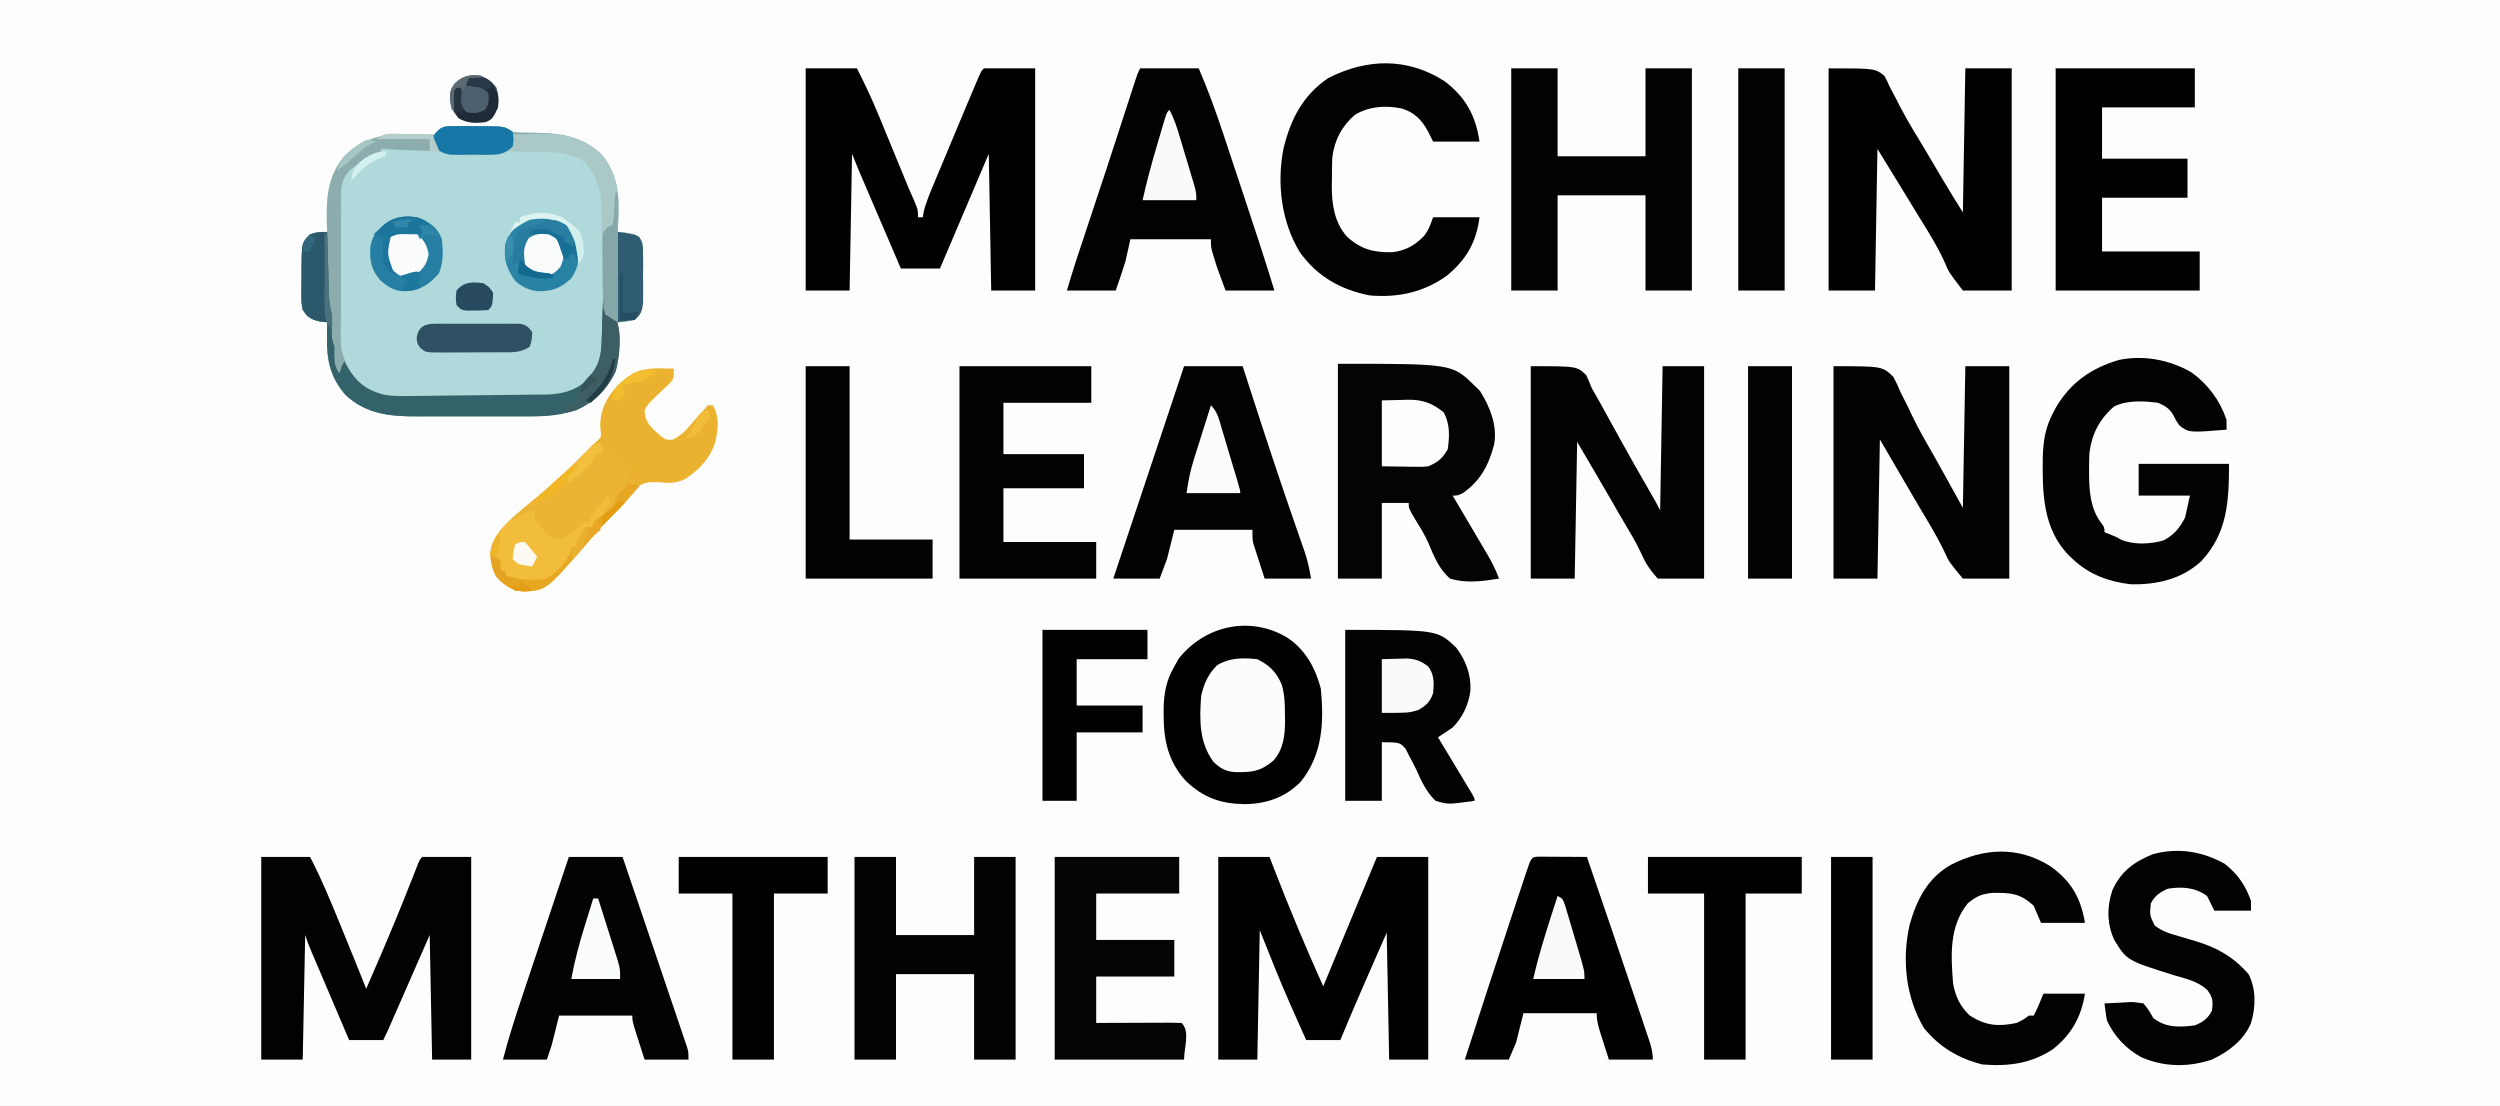 <?xml version="1.0" encoding="UTF-8"?>
<svg version="1.1" xmlns="http://www.w3.org/2000/svg" width="1024" height="453">
<rect width="100%" height="100%" fill="#808080" stroke="none"/>
<path d="M0 0 C337.92 0 675.84 0 1024 0 C1024 149.49 1024 298.98 1024 453 C686.08 453 348.16 453 0 453 C0 303.51 0 154.02 0 0 Z " fill="#FDFDFD" transform="translate(0,0)"/>
<path d="M0 0 C1.15 0.001 2.3 0.001 3.484 0.002 C4.686 0.018 5.887 0.034 7.125 0.051 C8.326 0.048 9.528 0.044 10.766 0.041 C19.724 0.096 19.724 0.096 23.125 2.363 C25.2 2.68 25.2 2.68 27.477 2.672 C28.329 2.697 29.181 2.722 30.059 2.748 C31.829 2.783 33.6 2.814 35.371 2.842 C44.806 3.132 53.441 5.357 60.125 12.363 C67.436 21.903 66.769 31.966 66.125 43.363 C67.765 43.518 67.765 43.518 69.438 43.676 C74.16 44.556 74.16 44.556 76.125 47.363 C76.513 50.211 76.513 50.211 76.523 53.641 C76.527 54.876 76.531 56.112 76.535 57.385 C76.518 59.323 76.518 59.323 76.5 61.301 C76.512 62.589 76.523 63.878 76.535 65.205 C76.531 66.442 76.527 67.679 76.523 68.953 C76.52 70.086 76.517 71.219 76.513 72.386 C76.084 75.68 75.502 77.069 73.125 79.363 C69.438 80.113 69.438 80.113 66.125 80.363 C66.212 82.03 66.212 82.03 66.301 83.73 C66.676 93.893 66.283 101.342 59.398 109.379 C49.934 118.648 38.117 118.971 25.652 118.895 C24.078 118.897 22.503 118.901 20.929 118.906 C17.646 118.912 14.365 118.904 11.083 118.885 C6.901 118.862 2.721 118.875 -1.461 118.899 C-4.706 118.914 -7.952 118.909 -11.197 118.899 C-12.738 118.896 -14.279 118.899 -15.82 118.908 C-26.993 118.962 -36.831 118.063 -45.34 110.137 C-51.457 103.07 -53.023 96.217 -52.938 87.051 C-52.928 85.797 -52.919 84.542 -52.91 83.25 C-52.899 82.297 -52.887 81.345 -52.875 80.363 C-53.782 80.281 -54.69 80.198 -55.625 80.113 C-59.421 79.237 -60.501 78.4 -62.875 75.363 C-63.377 72.494 -63.377 72.494 -63.371 69.207 C-63.372 68.02 -63.372 66.833 -63.373 65.609 C-63.353 64.373 -63.333 63.137 -63.312 61.863 C-63.32 60.627 -63.327 59.391 -63.334 58.117 C-63.27 49.076 -63.27 49.076 -61.578 46.025 C-59.002 43.511 -56.359 43.626 -52.875 43.363 C-52.927 41.787 -52.927 41.787 -52.98 40.18 C-53.226 29.67 -52.862 20.861 -45.875 12.363 C-37.609 4.853 -29.975 2.905 -19.062 3.363 C-17.202 3.44 -15.342 3.503 -13.48 3.551 C-12.667 3.586 -11.854 3.62 -11.016 3.656 C-8.784 3.577 -8.784 3.577 -7.454 1.874 C-5.1 -0.378 -3.201 -0.009 0 0 Z " fill="#AFD9DA" transform="translate(186.875,51.637)"/>
<path d="M0 0 C6.93 0 13.86 0 21 0 C24.308 6.478 27.349 12.969 30.102 19.699 C30.646 21.018 30.646 21.018 31.202 22.364 C32.346 25.137 33.486 27.912 34.625 30.688 C35.772 33.473 36.921 36.258 38.069 39.043 C38.779 40.766 39.488 42.489 40.196 44.212 C40.52 45 40.844 45.788 41.178 46.6 C41.484 47.347 41.791 48.094 42.106 48.863 C42.953 50.888 43.843 52.89 44.74 54.894 C46 58 46 58 46 61 C46.66 61 47.32 61 48 61 C48.091 60.36 48.181 59.72 48.275 59.06 C49.272 54.852 50.932 51.015 52.605 47.035 C52.967 46.165 53.329 45.296 53.701 44.4 C54.859 41.619 56.023 38.841 57.188 36.062 C57.952 34.229 58.715 32.395 59.479 30.561 C61.641 25.369 63.817 20.183 66 15 C66.315 14.252 66.63 13.503 66.954 12.732 C67.796 10.735 68.641 8.74 69.488 6.746 C69.954 5.648 70.42 4.551 70.9 3.42 C72 1 72 1 73 0 C79.93 0 86.86 0 94 0 C94 30.03 94 60.06 94 91 C88.06 91 82.12 91 76 91 C75.67 72.52 75.34 54.04 75 35 C68.4 50.51 61.8 66.02 55 82 C49.72 82 44.44 82 39 82 C36.472 76.11 33.946 70.221 31.419 64.33 C30.56 62.327 29.701 60.324 28.841 58.322 C27.605 55.44 26.369 52.558 25.133 49.676 C24.749 48.783 24.366 47.89 23.971 46.97 C23.611 46.13 23.251 45.289 22.879 44.423 C22.564 43.688 22.249 42.953 21.924 42.196 C20.92 39.809 19.962 37.404 19 35 C18.67 53.48 18.34 71.96 18 91 C12.06 91 6.12 91 0 91 C0 60.97 0 30.94 0 0 Z " fill="#010101" transform="translate(330,28)"/>
<path d="M0 0 C19 0 19 0 22.812 3.031 C23.972 5.132 23.972 5.132 25 7.5 C25.916 9.227 26.834 10.952 27.754 12.676 C28.248 13.659 28.742 14.642 29.25 15.655 C32.45 21.772 36.09 27.634 39.652 33.545 C42.074 37.582 44.458 41.641 46.843 45.7 C49.489 50.186 52.237 54.579 55 59 C55.33 39.53 55.66 20.06 56 0 C62.27 0 68.54 0 75 0 C75 30.03 75 60.06 75 91 C68.4 91 61.8 91 55 91 C49.246 83.513 49.246 83.513 47.621 79.594 C44.781 73.264 41.154 67.46 37.505 61.578 C35.702 58.662 33.927 55.728 32.148 52.797 C28.123 46.183 24.058 39.594 20 33 C19.67 52.14 19.34 71.28 19 91 C12.73 91 6.46 91 0 91 C0 60.97 0 30.94 0 0 Z " fill="#010101" transform="translate(749,28)"/>
<path d="M0 0 C6.6 0 13.2 0 20 0 C24.591 8.782 28.33 17.832 32.062 27 C32.68 28.508 33.298 30.016 33.916 31.523 C36.979 39.002 40.018 46.489 43 54 C44.797 49.857 46.589 45.711 48.375 41.562 C48.643 40.94 48.912 40.317 49.188 39.675 C53.62 29.369 57.866 19.003 61.964 8.559 C62.545 7.085 62.545 7.085 63.137 5.582 C63.474 4.718 63.811 3.854 64.159 2.964 C65 1 65 1 66 0 C72.6 0 79.2 0 86 0 C86 27.39 86 54.78 86 83 C80.72 83 75.44 83 70 83 C69.67 66.17 69.34 49.34 69 32 C63.121 45.403 63.121 45.403 57.242 58.806 C56.507 60.483 55.771 62.159 55.035 63.836 C54.652 64.711 54.268 65.586 53.873 66.488 C53.508 67.32 53.142 68.152 52.766 69.009 C52.448 69.733 52.131 70.457 51.804 71.203 C51.232 72.482 50.627 73.747 50 75 C45.38 75 40.76 75 36 75 C33.596 69.359 31.193 63.717 28.792 58.075 C27.974 56.155 27.157 54.236 26.339 52.316 C25.163 49.559 23.99 46.801 22.816 44.043 C22.45 43.184 22.083 42.324 21.705 41.439 C21.365 40.638 21.025 39.837 20.674 39.012 C20.374 38.309 20.075 37.605 19.766 36.879 C19.113 35.277 18.547 33.641 18 32 C17.67 48.83 17.34 65.66 17 83 C11.39 83 5.78 83 0 83 C0 55.61 0 28.22 0 0 Z " fill="#020202" transform="translate(107,351)"/>
<path d="M0 0 C6.93 0 13.86 0 21 0 C21.666 1.731 22.333 3.462 23.02 5.246 C29.265 21.362 35.888 37.242 43 53 C43.489 51.821 43.978 50.642 44.481 49.427 C46.317 44.998 48.153 40.57 49.989 36.142 C50.779 34.236 51.569 32.329 52.36 30.422 C56.565 20.278 60.772 10.135 65 0 C71.93 0 78.86 0 86 0 C86 27.39 86 54.78 86 83 C80.72 83 75.44 83 70 83 C69.67 65.84 69.34 48.68 69 31 C66.793 36.032 64.586 41.065 62.312 46.25 C61.627 47.811 60.942 49.373 60.236 50.981 C56.741 58.955 53.32 66.951 50 75 C45.38 75 40.76 75 36 75 C34.329 71.252 32.663 67.502 31 63.75 C30.542 62.725 30.085 61.7 29.613 60.645 C25.133 50.517 21.123 40.308 17 30 C16.67 47.49 16.34 64.98 16 83 C10.72 83 5.44 83 0 83 C0 55.61 0 28.22 0 0 Z " fill="#000000" transform="translate(499,351)"/>
<path d="M0 0 C46.884 0 46.884 0 56 9 C56.742 9.722 57.485 10.444 58.25 11.188 C62.262 17.635 65.399 25.333 64 33 C61.811 41.474 58.465 47.854 51.25 52.938 C49 54 49 54 47 54 C47.505 54.852 48.009 55.705 48.529 56.583 C50.407 59.758 52.281 62.936 54.153 66.115 C54.963 67.489 55.774 68.861 56.586 70.233 C57.756 72.209 58.921 74.188 60.086 76.168 C60.447 76.777 60.809 77.385 61.181 78.012 C63.086 81.26 64.71 84.461 66 88 C59.423 89.058 52.46 90.02 46 88 C41.408 84.27 39.254 78.552 36.991 73.228 C35.55 69.987 33.738 67.08 31.875 64.062 C29 59.247 29 59.247 29 57 C25.37 57 21.74 57 18 57 C18 67.23 18 77.46 18 88 C12.06 88 6.12 88 0 88 C0 58.96 0 29.92 0 0 Z " fill="#040404" transform="translate(548,149)"/>
<path d="M0 0 C20 0 20 0 24.523 4.371 C26.026 7.265 26.026 7.265 27.375 10.438 C28.475 12.636 29.575 14.834 30.676 17.031 C31.483 18.748 31.483 18.748 32.307 20.5 C35.113 26.302 38.362 31.846 41.562 37.438 C42.692 39.455 43.818 41.475 44.941 43.496 C45.413 44.344 45.884 45.191 46.369 46.064 C46.907 47.033 47.446 48.002 48 49 C49.65 51.97 51.3 54.94 53 58 C53.33 38.86 53.66 19.72 54 0 C59.94 0 65.88 0 72 0 C72 28.71 72 57.42 72 87 C65.73 87 59.46 87 53 87 C47.298 80.116 47.298 80.116 45.66 76.441 C42.657 70.113 39.036 64.169 35.45 58.162 C33.631 55.103 31.84 52.029 30.051 48.953 C29.439 47.903 28.827 46.853 28.197 45.771 C27.472 44.526 26.747 43.282 26 42 C22.535 36.06 22.535 36.06 19 30 C18.67 48.81 18.34 67.62 18 87 C12.06 87 6.12 87 0 87 C0 58.29 0 29.58 0 0 Z " fill="#020202" transform="translate(751,150)"/>
<path d="M0 0 C7.92 0 15.84 0 24 0 C27.732 8.679 30.947 17.423 33.906 26.391 C34.358 27.748 34.809 29.105 35.261 30.462 C36.202 33.288 37.14 36.115 38.075 38.943 C39.257 42.519 40.445 46.093 41.635 49.667 C46.208 63.408 50.756 77.153 55 91 C48.4 91 41.8 91 35 91 C31.561 81.829 31.561 81.829 30.312 77.688 C30.061 76.866 29.81 76.045 29.551 75.199 C29 73 29 73 29 70 C18.11 70 7.22 70 -4 70 C-4.66 72.97 -5.32 75.94 -6 79 C-7.234 83.04 -8.622 87.005 -10 91 C-16.6 91 -23.2 91 -30 91 C-27.677 83.036 -25.087 75.174 -22.444 67.312 C-16.667 50.125 -11.037 32.892 -5.458 15.641 C-5.167 14.745 -4.877 13.849 -4.578 12.926 C-4.031 11.239 -3.485 9.551 -2.941 7.863 C-1.113 2.225 -1.113 2.225 0 0 Z " fill="#020202" transform="translate(467,28)"/>
<path d="M0 0 C19 0 19 0 22.742 3.703 C23.542 5.448 24.291 7.216 25 9 C26.128 11.027 27.278 13.042 28.445 15.047 C29.675 17.279 30.902 19.514 32.125 21.75 C33.44 24.141 34.759 26.529 36.078 28.918 C36.57 29.81 36.57 29.81 37.073 30.721 C40.779 37.431 44.587 44.082 48.407 50.728 C48.868 51.53 49.329 52.333 49.805 53.16 C50.207 53.858 50.609 54.555 51.023 55.274 C51.716 56.497 52.371 57.742 53 59 C53.33 39.53 53.66 20.06 54 0 C59.61 0 65.22 0 71 0 C71 28.71 71 57.42 71 87 C64.73 87 58.46 87 52 87 C48.658 83.166 47.082 80.876 45.146 76.433 C42.673 71.181 39.563 66.251 36.625 61.25 C35.407 59.131 34.191 57.012 32.977 54.891 C28.365 46.9 23.678 38.952 19 31 C18.67 49.48 18.34 67.96 18 87 C12.06 87 6.12 87 0 87 C0 58.29 0 29.58 0 0 Z " fill="#020202" transform="translate(627,150)"/>
<path d="M0 0 C6.27 0 12.54 0 19 0 C19 11.88 19 23.76 19 36 C30.88 36 42.76 36 55 36 C55 24.12 55 12.24 55 0 C61.27 0 67.54 0 74 0 C74 30.03 74 60.06 74 91 C67.73 91 61.46 91 55 91 C55 78.13 55 65.26 55 52 C43.12 52 31.24 52 19 52 C19 64.87 19 77.74 19 91 C12.73 91 6.46 91 0 91 C0 60.97 0 30.94 0 0 Z " fill="#030303" transform="translate(619,28)"/>
<path d="M0 0 C7.545 4.877 11.734 12.425 14 21 C15.349 34.859 14.783 48.092 5.703 59.281 C-0.649 65.692 -8.328 68.282 -17.25 68.375 C-27.109 68.211 -34.065 65.722 -41.246 58.918 C-48.556 50.925 -50.396 42.204 -50.375 31.625 C-50.373 30.79 -50.372 29.955 -50.37 29.095 C-50.243 22.717 -49.253 17.571 -46 12 C-45.402 10.928 -44.804 9.855 -44.188 8.75 C-33.494 -4.694 -15.26 -8.922 0 0 Z " fill="#010101" transform="translate(527,261)"/>
<path d="M0 0 C7.92 0 15.84 0 24 0 C24.86 2.663 25.72 5.326 26.605 8.07 C27.798 11.756 28.992 15.44 30.188 19.125 C30.498 20.084 30.809 21.043 31.129 22.031 C36.246 37.794 41.531 53.494 46.999 69.139 C47.516 70.631 48.033 72.122 48.551 73.613 C48.786 74.277 49.02 74.941 49.262 75.625 C50.599 79.489 51.316 82.898 52 87 C45.73 87 39.46 87 33 87 C32.175 84.442 31.35 81.885 30.5 79.25 C30.239 78.451 29.978 77.652 29.709 76.829 C29.506 76.189 29.303 75.55 29.094 74.891 C28.884 74.241 28.675 73.592 28.459 72.923 C28 71 28 71 28 67 C17.44 67 6.88 67 -4 67 C-4.99 70.96 -5.98 74.92 -7 79 C-7.99 81.64 -8.98 84.28 -10 87 C-16.27 87 -22.54 87 -29 87 C-19.333 58 -9.667 29 0 0 Z " fill="#020202" transform="translate(485,150)"/>
<path d="M0 0 C6.828 4.926 11.683 11.507 14.391 19.492 C14.391 20.812 14.391 22.132 14.391 23.492 C-0.931 24.721 -0.931 24.721 -4.898 21.816 C-6.359 19.68 -6.359 19.68 -7.406 17.535 C-9.06 14.727 -10.652 13.834 -13.609 12.492 C-19.473 11.723 -26.242 11.295 -31.672 13.992 C-37.695 19.118 -41.034 25.629 -41.814 33.58 C-41.913 35.826 -41.938 38.057 -41.922 40.305 C-41.918 41.096 -41.915 41.887 -41.911 42.702 C-41.786 49.475 -41.192 56.061 -37.004 61.625 C-35.609 63.492 -35.609 63.492 -35.609 65.492 C-34.867 65.781 -34.124 66.07 -33.359 66.367 C-30.609 67.492 -30.609 67.492 -28.832 68.539 C-23.67 70.752 -16.663 70.419 -11.344 68.805 C-7.124 66.603 -4.735 63.665 -2.609 59.492 C-1.949 56.522 -1.289 53.552 -0.609 50.492 C-7.539 50.492 -14.469 50.492 -21.609 50.492 C-21.609 46.202 -21.609 41.912 -21.609 37.492 C-9.399 37.492 2.811 37.492 15.391 37.492 C15.391 52.895 14.748 65.808 4.078 77.305 C-3.874 84.708 -14.214 87.074 -24.902 86.805 C-33.947 85.761 -41.978 82.774 -48.609 76.492 C-49.151 75.991 -49.692 75.489 -50.25 74.973 C-61.001 63.815 -61.056 49.134 -60.887 34.68 C-60.685 27.947 -59.808 22.511 -56.609 16.492 C-56.185 15.693 -55.761 14.894 -55.324 14.07 C-49.197 3.899 -40.87 -1.767 -29.656 -5.086 C-19.536 -7.172 -8.89 -5.137 0 0 Z " fill="#030303" transform="translate(897.609,152.508)"/>
<path d="M0 0 C18.81 0 37.62 0 57 0 C57 5.28 57 10.56 57 16 C44.46 16 31.92 16 19 16 C19 22.93 19 29.86 19 37 C30.55 37 42.1 37 54 37 C54 42.28 54 47.56 54 53 C42.45 53 30.9 53 19 53 C19 60.26 19 67.52 19 75 C32.2 75 45.4 75 59 75 C59 80.28 59 85.56 59 91 C39.53 91 20.06 91 0 91 C0 60.97 0 30.94 0 0 Z " fill="#010101" transform="translate(842,28)"/>
<path d="M0 0 C8.622 6.518 12.783 14.189 14.289 24.73 C8.019 24.73 1.749 24.73 -4.711 24.73 C-5.412 23.328 -6.113 21.925 -6.836 20.48 C-9.459 15.754 -12.298 12.759 -17.629 11.152 C-24.205 9.82 -30.875 10.258 -36.711 13.73 C-42.119 18.356 -45.204 24.293 -46.012 31.371 C-46.149 34.288 -46.169 37.185 -46.148 40.105 C-46.168 41.083 -46.188 42.06 -46.209 43.066 C-46.204 50.518 -45.113 57.947 -39.961 63.677 C-34.357 68.836 -29.018 70.199 -21.5 70.047 C-15.973 69.42 -12.179 67.237 -8.336 63.293 C-6.418 60.442 -6.418 60.442 -4.711 55.73 C1.559 55.73 7.829 55.73 14.289 55.73 C12.971 65.98 8.959 72.968 0.977 79.605 C-8.497 86.46 -19.165 88.761 -30.711 87.73 C-42.641 85.35 -52.088 80.05 -59.246 70.113 C-66.892 57.676 -68.765 41.945 -66.023 27.719 C-63.084 15.608 -58.186 5.894 -47.711 -1.27 C-31.899 -9.357 -15.219 -9.784 0 0 Z " fill="#020202" transform="translate(591.711,33.27)"/>
<path d="M0 0 C0.916 0.005 1.833 0.01 2.777 0.016 C4.261 0.021 4.261 0.021 5.775 0.026 C6.816 0.034 7.857 0.042 8.929 0.051 C10.497 0.058 10.497 0.058 12.095 0.065 C14.686 0.077 17.276 0.093 19.867 0.114 C26.756 20.195 33.628 40.284 40.378 60.413 C40.953 62.128 41.53 63.842 42.109 65.556 C42.916 67.946 43.716 70.338 44.515 72.731 C44.755 73.438 44.995 74.146 45.242 74.875 C46.197 77.753 46.867 80.058 46.867 83.114 C40.927 83.114 34.987 83.114 28.867 83.114 C28.042 80.535 27.217 77.957 26.367 75.301 C26.106 74.493 25.845 73.685 25.576 72.853 C24.623 69.837 23.867 67.294 23.867 64.114 C13.967 64.114 4.067 64.114 -6.133 64.114 C-7.123 68.074 -8.113 72.034 -9.133 76.114 C-10.123 78.424 -11.113 80.734 -12.133 83.114 C-18.073 83.114 -24.013 83.114 -30.133 83.114 C-23.82 63.517 -17.448 43.941 -10.956 24.404 C-10.281 22.374 -9.608 20.344 -8.936 18.314 C-7.99 15.459 -7.041 12.607 -6.09 9.754 C-5.805 8.892 -5.52 8.031 -5.227 7.143 C-2.888 0.154 -2.888 0.154 0 0 Z " fill="#010101" transform="translate(630.133,350.886)"/>
<path d="M0 0 C1.15 0.001 2.3 0.001 3.484 0.002 C4.686 0.018 5.887 0.034 7.125 0.051 C8.326 0.048 9.528 0.044 10.766 0.041 C19.724 0.096 19.724 0.096 23.125 2.363 C25.2 2.68 25.2 2.68 27.477 2.672 C28.329 2.697 29.181 2.722 30.059 2.748 C31.829 2.783 33.6 2.814 35.371 2.842 C44.806 3.132 53.441 5.357 60.125 12.363 C67.436 21.903 66.769 31.966 66.125 43.363 C67.765 43.518 67.765 43.518 69.438 43.676 C74.16 44.556 74.16 44.556 76.125 47.363 C76.513 50.211 76.513 50.211 76.523 53.641 C76.527 54.876 76.531 56.112 76.535 57.385 C76.518 59.323 76.518 59.323 76.5 61.301 C76.512 62.589 76.523 63.878 76.535 65.205 C76.531 66.442 76.527 67.679 76.523 68.953 C76.52 70.086 76.517 71.219 76.513 72.386 C76.084 75.68 75.502 77.069 73.125 79.363 C69.438 80.113 69.438 80.113 66.125 80.363 C66.212 82.03 66.212 82.03 66.301 83.73 C66.676 93.893 66.283 101.342 59.398 109.379 C49.934 118.648 38.117 118.971 25.652 118.895 C24.078 118.897 22.503 118.901 20.929 118.906 C17.646 118.912 14.365 118.904 11.083 118.885 C6.901 118.862 2.721 118.875 -1.461 118.899 C-4.706 118.914 -7.952 118.909 -11.197 118.899 C-12.738 118.896 -14.279 118.899 -15.82 118.908 C-26.993 118.962 -36.831 118.063 -45.34 110.137 C-51.457 103.07 -53.023 96.217 -52.938 87.051 C-52.928 85.797 -52.919 84.542 -52.91 83.25 C-52.899 82.297 -52.887 81.345 -52.875 80.363 C-53.782 80.281 -54.69 80.198 -55.625 80.113 C-59.421 79.237 -60.501 78.4 -62.875 75.363 C-63.377 72.494 -63.377 72.494 -63.371 69.207 C-63.372 68.02 -63.372 66.833 -63.373 65.609 C-63.353 64.373 -63.333 63.137 -63.312 61.863 C-63.32 60.627 -63.327 59.391 -63.334 58.117 C-63.27 49.076 -63.27 49.076 -61.578 46.025 C-59.002 43.511 -56.359 43.626 -52.875 43.363 C-52.927 41.787 -52.927 41.787 -52.98 40.18 C-53.226 29.67 -52.862 20.861 -45.875 12.363 C-37.609 4.853 -29.975 2.905 -19.062 3.363 C-17.202 3.44 -15.342 3.503 -13.48 3.551 C-12.667 3.586 -11.854 3.62 -11.016 3.656 C-8.784 3.577 -8.784 3.577 -7.454 1.874 C-5.1 -0.378 -3.201 -0.009 0 0 Z M-30.875 9.363 C-30.875 10.023 -30.875 10.683 -30.875 11.363 C-31.603 11.46 -32.332 11.557 -33.082 11.656 C-36.261 12.461 -38.004 13.647 -40.562 15.676 C-41.329 16.27 -42.096 16.864 -42.887 17.477 C-45.863 20.301 -46.787 22.326 -47.136 26.448 C-47.14 27.658 -47.145 28.869 -47.15 30.116 C-47.155 30.787 -47.16 31.457 -47.165 32.148 C-47.179 34.36 -47.178 36.573 -47.176 38.785 C-47.18 40.33 -47.184 41.874 -47.189 43.419 C-47.196 46.657 -47.196 49.895 -47.191 53.133 C-47.185 57.266 -47.202 61.399 -47.225 65.533 C-47.24 68.724 -47.241 71.916 -47.238 75.107 C-47.238 76.63 -47.243 78.153 -47.253 79.676 C-47.512 92.859 -47.512 92.859 -41.438 104.176 C-40.592 104.898 -39.746 105.62 -38.875 106.363 C-38.256 106.92 -37.638 107.477 -37 108.051 C-31.021 111.744 -24.675 111.645 -17.875 111.551 C-16.848 111.541 -15.82 111.532 -14.762 111.522 C-12.31 111.496 -9.858 111.463 -7.407 111.425 C-4.017 111.375 -0.628 111.344 2.762 111.321 C8.005 111.284 13.248 111.224 18.491 111.153 C20.613 111.127 22.736 111.107 24.858 111.093 C27.886 111.072 30.913 111.025 33.941 110.973 C35.303 110.971 35.303 110.971 36.692 110.969 C43.562 110.812 48.892 109.153 54.148 104.617 C54.817 103.78 54.817 103.78 55.5 102.926 C55.961 102.37 56.423 101.815 56.898 101.242 C59.806 96.788 60.379 92.938 60.4 87.665 C60.407 86.685 60.407 86.685 60.415 85.687 C60.429 83.54 60.428 81.393 60.426 79.246 C60.43 77.745 60.434 76.245 60.439 74.744 C60.446 71.602 60.446 68.46 60.441 65.318 C60.435 61.304 60.452 57.291 60.475 53.277 C60.49 50.179 60.491 47.08 60.488 43.981 C60.488 42.502 60.493 41.023 60.503 39.544 C60.516 37.469 60.509 35.395 60.497 33.321 C60.498 32.143 60.499 30.966 60.499 29.753 C59.76 23.06 56.775 18.122 52.125 13.363 C46.643 9.72 41.637 9.987 35.297 10.105 C33.715 10.116 33.715 10.116 32.101 10.127 C29.852 10.143 27.603 10.165 25.354 10.194 C19.568 10.268 13.782 10.294 7.996 10.324 C6.307 10.335 6.307 10.335 4.583 10.346 C-7.258 10.405 -19.052 10.027 -30.875 9.363 Z " fill="#8CACAD" transform="translate(186.875,51.637)"/>
<path d="M0 0 C7.26 0 14.52 0 22 0 C24.34 6.887 26.679 13.774 29.017 20.661 C30.104 23.862 31.191 27.063 32.279 30.264 C34.786 37.643 37.289 45.025 39.785 52.408 C40.595 54.802 41.406 57.195 42.219 59.588 C43.359 62.943 44.493 66.299 45.625 69.656 C45.968 70.662 46.311 71.668 46.664 72.704 C46.974 73.625 47.283 74.545 47.602 75.494 C47.873 76.296 48.145 77.098 48.424 77.924 C49 80 49 80 49 83 C43.06 83 37.12 83 31 83 C30.175 80.401 29.35 77.802 28.5 75.125 C28.239 74.308 27.978 73.491 27.709 72.649 C26 67.222 26 67.222 26 65 C16.1 65 6.2 65 -4 65 C-4.99 68.96 -5.98 72.92 -7 77 C-7.66 78.98 -8.32 80.96 -9 83 C-14.94 83 -20.88 83 -27 83 C-24.558 73.582 -21.551 64.393 -18.457 55.176 C-17.923 53.577 -17.389 51.979 -16.856 50.38 C-15.463 46.209 -14.066 42.038 -12.669 37.868 C-11.238 33.598 -9.812 29.327 -8.385 25.057 C-5.593 16.703 -2.798 8.351 0 0 Z " fill="#030303" transform="translate(233,351)"/>
<path d="M0 0 C5.61 0 11.22 0 17 0 C17 10.56 17 21.12 17 32 C27.56 32 38.12 32 49 32 C49 21.44 49 10.88 49 0 C54.61 0 60.22 0 66 0 C66 27.39 66 54.78 66 83 C60.39 83 54.78 83 49 83 C49 71.45 49 59.9 49 48 C38.44 48 27.88 48 17 48 C17 59.55 17 71.1 17 83 C11.39 83 5.78 83 0 83 C0 55.61 0 28.22 0 0 Z " fill="#030303" transform="translate(350,351)"/>
<path d="M0 0 C17.82 0 35.64 0 54 0 C54 4.95 54 9.9 54 15 C42.12 15 30.24 15 18 15 C18 21.93 18 28.86 18 36 C28.89 36 39.78 36 51 36 C51 40.62 51 45.24 51 50 C40.11 50 29.22 50 18 50 C18 57.26 18 64.52 18 72 C30.54 72 43.08 72 56 72 C56 76.95 56 81.9 56 87 C37.52 87 19.04 87 0 87 C0 58.29 0 29.58 0 0 Z " fill="#020202" transform="translate(393,150)"/>
<path d="M0 0 C1.069 0.018 2.137 0.036 3.238 0.055 C4.047 0.078 4.855 0.101 5.688 0.125 C5.688 4.125 5.688 4.125 4.078 6.09 C3.372 6.741 2.665 7.392 1.938 8.062 C1.212 8.759 0.486 9.455 -0.262 10.172 C-0.938 10.816 -1.615 11.461 -2.312 12.125 C-4.861 14.615 -4.861 14.615 -6.312 17.125 C-6.004 21.345 -4.705 23.247 -1.562 26 C-0.887 26.616 -0.212 27.232 0.484 27.867 C2.61 29.303 2.61 29.303 5.066 29.23 C8.972 27.583 11.161 24.746 13.875 21.562 C15.774 19.369 17.697 17.239 19.688 15.125 C20.348 15.125 21.008 15.125 21.688 15.125 C24.481 20.055 23.791 24.781 22.688 30.125 C20.61 36.75 16.347 41.225 10.688 45.125 C6.643 47.224 3.914 47.101 -0.562 46.625 C-4.666 46.546 -6.611 46.593 -9.914 49.098 C-12.187 51.687 -14.253 54.364 -16.312 57.125 C-17.494 58.359 -18.701 59.571 -19.938 60.75 C-23.609 64.363 -26.945 68.231 -30.312 72.125 C-46.452 90.727 -46.452 90.727 -55.125 91.438 C-59.498 91.381 -61.936 89.951 -65.312 87.125 C-68.474 83.478 -69.234 80.526 -69.555 75.773 C-68.825 67.793 -61.709 62.293 -56.02 57.371 C-53.304 55.118 -50.562 52.9 -47.812 50.688 C-42.256 46.193 -37.284 41.249 -32.312 36.125 C-27.415 31.213 -27.415 31.213 -25.492 29.566 C-24.129 28.188 -24.129 28.188 -24.195 26.215 C-24.275 25.505 -24.355 24.794 -24.438 24.062 C-24.635 17.319 -21.885 11.936 -17.375 7.008 C-11.874 1.986 -7.569 -0.166 0 0 Z " fill="#EBB230" transform="translate(270.312,150.875)"/>
<path d="M0 0 C16.83 0 33.66 0 51 0 C51 4.95 51 9.9 51 15 C39.78 15 28.56 15 17 15 C17 21.27 17 27.54 17 34 C27.56 34 38.12 34 49 34 C49 38.95 49 43.9 49 49 C38.44 49 27.88 49 17 49 C17 55.27 17 61.54 17 68 C19.515 67.988 22.03 67.977 24.621 67.965 C27.047 67.957 29.473 67.951 31.899 67.945 C33.589 67.94 35.28 67.933 36.971 67.925 C39.396 67.912 41.821 67.907 44.246 67.902 C45.387 67.895 45.387 67.895 46.55 67.887 C48.367 67.887 50.184 67.938 52 68 C55.543 71.543 53 77.989 53 83 C35.51 83 18.02 83 0 83 C0 55.61 0 28.22 0 0 Z " fill="#050505" transform="translate(432,351)"/>
<path d="M0 0 C8.534 6.106 12.509 12.807 14.25 23.25 C8.31 23.25 2.37 23.25 -3.75 23.25 C-4.74 20.94 -5.73 18.63 -6.75 16.25 C-12.275 11.13 -16.102 10.899 -23.477 10.973 C-28.114 11.366 -30.134 12.326 -33.75 15.25 C-41.434 24.803 -40.691 36.604 -39.75 48.25 C-38.679 53.579 -36.882 57.539 -32.875 61.25 C-26.397 65.396 -21.182 65.813 -13.75 64.25 C-10.844 62.827 -10.844 62.827 -8.75 61.25 C-8.09 61.25 -7.43 61.25 -6.75 61.25 C-5.211 58.281 -4.004 55.384 -2.75 52.25 C2.86 52.25 8.47 52.25 14.25 52.25 C12.742 61.753 8.761 68.914 1.176 74.969 C-7.768 80.919 -17.188 82.129 -27.75 81.25 C-37.361 78.899 -45.571 74.032 -51.75 66.25 C-59.22 53.609 -60.777 38.226 -57.562 24 C-54.604 13.666 -50.29 5.044 -40.773 -0.477 C-27.278 -7.405 -13.262 -8.267 0 0 Z " fill="#020202" transform="translate(839.75,354.75)"/>
<path d="M0 0 C37.769 0 37.769 0 45.438 7.25 C49.458 12.591 51.579 18.269 51.289 24.988 C50.448 30.839 48.129 35.753 44 40 C42.015 41.355 40.016 42.691 38 44 C38.454 44.752 38.909 45.504 39.377 46.279 C41.056 49.06 42.733 51.843 44.409 54.626 C45.135 55.832 45.863 57.038 46.591 58.243 C47.636 59.972 48.677 61.703 49.719 63.434 C50.347 64.476 50.976 65.518 51.623 66.592 C53 69 53 69 53 70 C42.171 71.538 42.171 71.538 37 70 C33.121 66.253 31.179 61.884 29 57 C28.035 55.065 27.039 53.146 26 51.25 C25.608 50.451 25.216 49.652 24.812 48.828 C22.48 46.099 22.48 46.099 15 46 C15 53.92 15 61.84 15 70 C10.05 70 5.1 70 0 70 C0 46.9 0 23.8 0 0 Z " fill="#030303" transform="translate(551,258)"/>
<path d="M0 0 C5.372 4.273 8.504 8.805 10.75 15.188 C10.75 16.508 10.75 17.828 10.75 19.188 C5.8 19.188 0.85 19.188 -4.25 19.188 C-5.24 17.207 -6.23 15.227 -7.25 13.188 C-12.124 9.621 -17.415 9.308 -23.25 10.188 C-26.358 11.52 -28.7 13.087 -30.25 16.188 C-30.776 21.043 -30.776 21.043 -28.707 25.258 C-25.588 27.707 -22.384 28.654 -18.625 29.688 C-17.182 30.118 -15.739 30.55 -14.297 30.984 C-13.252 31.295 -13.252 31.295 -12.186 31.611 C-3.172 34.294 3.441 37.993 9.75 45.188 C12.925 51.361 12.758 58.882 10.688 65.438 C7.626 72.452 1.487 76.996 -5.25 80.188 C-14.89 83.401 -24.88 83.303 -34.25 79.188 C-40.498 75.713 -45.239 70.7 -48.25 64.188 C-48.655 61.866 -49.002 59.531 -49.25 57.188 C-46.664 57.025 -44.088 56.907 -41.5 56.812 C-40.77 56.762 -40.041 56.712 -39.289 56.66 C-37.141 56.602 -37.141 56.602 -33.25 57.188 C-31.047 60.023 -31.047 60.023 -29.25 63.188 C-24.039 67.235 -18.585 66.984 -12.25 66.188 C-9.055 64.908 -6.827 63.342 -5.25 60.188 C-4.747 56.412 -4.802 54.778 -7.137 51.703 C-10.875 48.179 -15.613 47.159 -20.438 45.75 C-40.068 39.608 -40.068 39.608 -45.25 31.188 C-48.249 24.709 -48.344 17.562 -46 10.812 C-42.636 3.202 -37.008 -0.922 -29.418 -3.938 C-19.191 -6.762 -9.101 -5.076 0 0 Z " fill="#020202" transform="translate(911.25,353.812)"/>
<path d="M0 0 C5.94 0 11.88 0 18 0 C18 23.43 18 46.86 18 71 C29.22 71 40.44 71 52 71 C52 76.28 52 81.56 52 87 C34.84 87 17.68 87 0 87 C0 58.29 0 29.58 0 0 Z " fill="#010202" transform="translate(330,150)"/>
<path d="M0 0 C20.79 0 41.58 0 63 0 C63 4.95 63 9.9 63 15 C55.41 15 47.82 15 40 15 C40 37.44 40 59.88 40 83 C34.39 83 28.78 83 23 83 C23 60.56 23 38.12 23 15 C15.41 15 7.82 15 0 15 C0 10.05 0 5.1 0 0 Z " fill="#010101" transform="translate(675,351)"/>
<path d="M0 0 C20.13 0 40.26 0 61 0 C61 4.95 61 9.9 61 15 C53.74 15 46.48 15 39 15 C39 37.44 39 59.88 39 83 C33.39 83 27.78 83 22 83 C22 60.56 22 38.12 22 15 C14.74 15 7.48 15 0 15 C0 10.05 0 5.1 0 0 Z " fill="#000000" transform="translate(278,351)"/>
<path d="M0 0 C6.27 0 12.54 0 19 0 C19 30.03 19 60.06 19 91 C12.73 91 6.46 91 0 91 C0 60.97 0 30.94 0 0 Z " fill="#020202" transform="translate(712,28)"/>
<path d="M0 0 C14.19 0 28.38 0 43 0 C43 3.96 43 7.92 43 12 C33.43 12 23.86 12 14 12 C14 18.27 14 24.54 14 31 C22.91 31 31.82 31 41 31 C41 34.63 41 38.26 41 42 C32.09 42 23.18 42 14 42 C14 51.24 14 60.48 14 70 C9.38 70 4.76 70 0 70 C0 46.9 0 23.8 0 0 Z " fill="#000000" transform="translate(427,258)"/>
<path d="M0 0 C5.94 0 11.88 0 18 0 C18 28.71 18 57.42 18 87 C12.06 87 6.12 87 0 87 C0 58.29 0 29.58 0 0 Z " fill="#010202" transform="translate(716,150)"/>
<path d="M0 0 C0 1.98 0 3.96 0 6 C1.65 5.67 3.3 5.34 5 5 C5.66 6.98 6.32 8.96 7 11 C7.99 11 8.98 11 10 11 C10.511 16.369 9.108 18.704 6 23 C5.711 23.846 5.423 24.691 5.125 25.562 C3.474 29.14 1.176 30.684 -2 33 C-2.66 33 -3.32 33 -4 33 C-4 33.66 -4 34.32 -4 35 C-4.99 35 -5.98 35 -7 35 C-7.289 35.578 -7.577 36.155 -7.875 36.75 C-8.917 38.833 -9.958 40.917 -11 43 C-11.66 43 -12.32 43 -13 43 C-13.086 43.726 -13.173 44.451 -13.262 45.199 C-14.666 50.526 -18.514 54.001 -23 57 C-29.104 58.281 -34.343 57.529 -40 55 C-40 54.34 -40 53.68 -40 53 C-40.66 53 -41.32 53 -42 53 C-42.289 52.216 -42.578 51.432 -42.875 50.625 C-43.849 47.903 -43.849 47.903 -46 46 C-46 40.621 -42.479 36.75 -39 33 C-34.747 29.023 -30.27 25.298 -25.818 21.547 C-23.334 19.434 -20.914 17.255 -18.5 15.062 C-15.207 12.076 -11.876 9.149 -8.473 6.289 C-6.958 4.997 -6.958 4.997 -5.496 3.461 C-1.952 0 -1.952 0 0 0 Z " fill="#ECB434" transform="translate(247,181)"/>
<path d="M0 0 C5.61 0 11.22 0 17 0 C17 27.39 17 54.78 17 83 C11.39 83 5.78 83 0 83 C0 55.61 0 28.22 0 0 Z " fill="#000000" transform="translate(750,351)"/>
<path d="M0 0 C0.025 0.888 0.05 1.776 0.076 2.69 C0.171 5.993 0.27 9.295 0.372 12.598 C0.416 14.025 0.457 15.453 0.497 16.881 C0.555 18.936 0.619 20.992 0.684 23.047 C0.72 24.283 0.757 25.519 0.795 26.792 C0.961 29.39 1.308 31.517 2 34 C2.043 35.875 2.04 37.75 2 39.625 C1.82 43.462 1.82 43.462 3 47 C2.979 48.114 2.959 49.227 2.938 50.375 C2.996 53.74 3.232 55.238 5 58 C5.33 57.01 5.66 56.02 6 55 C6.33 54.34 6.66 53.68 7 53 C7.291 53.531 7.583 54.062 7.883 54.609 C11.646 61.095 15.535 64.588 22.946 66.599 C26.943 67.38 30.942 67.244 35 67.188 C36.027 67.178 37.055 67.169 38.113 67.159 C40.565 67.132 43.017 67.099 45.468 67.062 C48.858 67.012 52.247 66.981 55.637 66.958 C60.88 66.92 66.123 66.861 71.366 66.789 C73.488 66.763 75.611 66.743 77.733 66.73 C80.761 66.708 83.788 66.662 86.816 66.609 C88.178 66.608 88.178 66.608 89.567 66.606 C96.093 66.456 101.62 65.126 106.526 60.589 C110.63 55.945 112.209 51.591 112.414 45.48 C112.453 44.459 112.491 43.437 112.531 42.385 C112.562 41.33 112.593 40.275 112.625 39.188 C112.664 38.113 112.702 37.039 112.742 35.932 C112.836 33.288 112.922 30.644 113 28 C113.33 28 113.66 28 114 28 C114 29.98 114 31.96 114 34 C114.959 34.186 114.959 34.186 115.938 34.375 C116.618 34.581 117.299 34.788 118 35 C120.898 40.795 119.82 50.957 118.164 57.102 C114.653 64.713 109.025 70.04 101.256 73.162 C93.781 75.757 86.331 75.579 78.527 75.531 C76.953 75.534 75.378 75.538 73.804 75.543 C70.521 75.549 67.24 75.54 63.958 75.521 C59.776 75.499 55.596 75.512 51.414 75.536 C48.169 75.55 44.923 75.546 41.678 75.535 C40.137 75.533 38.596 75.536 37.055 75.545 C25.882 75.598 16.044 74.699 7.535 66.773 C1.418 59.707 -0.148 52.854 -0.062 43.688 C-0.053 42.433 -0.044 41.179 -0.035 39.887 C-0.024 38.934 -0.012 37.981 0 37 C-0.907 36.917 -1.815 36.835 -2.75 36.75 C-6.546 35.874 -7.626 35.036 -10 32 C-10.502 29.131 -10.502 29.131 -10.496 25.844 C-10.497 24.657 -10.497 23.469 -10.498 22.246 C-10.478 21.01 -10.458 19.774 -10.438 18.5 C-10.445 17.264 -10.452 16.028 -10.459 14.754 C-10.386 4.421 -10.386 4.421 -7 1 C-4 0 -4 0 0 0 Z " fill="#34626A" transform="translate(134,95)"/>
<path d="M0 0 C5.041 2.521 7.931 5.396 10.059 10.578 C11.212 14.769 11.331 18.552 11.312 22.875 C11.329 23.639 11.345 24.404 11.361 25.191 C11.366 31.018 10.693 37.096 6.548 41.566 C1.286 46.048 -2.27 46.354 -9.016 46.273 C-13.078 45.901 -15.085 44.843 -18 42 C-23.919 33.916 -23.709 24.615 -23 15 C-21.796 9.869 -20.175 6.175 -16.438 2.438 C-11.211 -0.645 -5.917 -0.618 0 0 Z " fill="#FCFCFC" transform="translate(515,270)"/>
<path d="M0 0 C3.146 -0.088 6.291 -0.141 9.438 -0.188 C10.316 -0.213 11.194 -0.238 12.1 -0.264 C20.702 -0.359 28.4 1.485 35.137 7.047 C41.957 14.196 43.482 21.699 43.375 31.25 C43.298 34.173 43.165 37.08 43 40 C44.093 40.103 45.186 40.206 46.312 40.312 C51.035 41.193 51.035 41.193 53 44 C53.388 46.847 53.388 46.847 53.398 50.277 C53.404 52.131 53.404 52.131 53.41 54.021 C53.399 55.314 53.387 56.606 53.375 57.938 C53.387 59.226 53.398 60.514 53.41 61.842 C53.406 63.079 53.402 64.316 53.398 65.59 C53.395 66.723 53.392 67.856 53.388 69.023 C52.962 72.288 52.282 73.669 50 76 C47.305 76.804 44.834 76.814 42 77 C41.67 76.34 41.34 75.68 41 75 C40.01 74.67 39.02 74.34 38 74 C36.885 68.587 36.832 63.317 36.789 57.816 C36.761 55.817 36.732 53.818 36.703 51.818 C36.662 48.687 36.625 45.556 36.599 42.425 C36.571 39.388 36.525 36.353 36.477 33.316 C36.473 32.387 36.47 31.458 36.467 30.5 C36.32 22.704 34.602 16.762 29 11 C23.195 7.023 16.905 7.446 10.125 7.312 C8.96 7.278 7.794 7.244 6.594 7.209 C3.729 7.127 0.865 7.058 -2 7 C-1.34 4.69 -0.68 2.38 0 0 Z " fill="#AAC8C6" transform="translate(210,55)"/>
<path d="M0 0 C5.133 2.613 8.18 5.539 10 11 C10.368 16.619 10.192 20.157 7 25 C2.606 29.064 -0.832 30.392 -6.875 30.27 C-10.564 29.802 -13.246 28.489 -16 26 C-19.431 21.334 -20.844 16.801 -20 11 C-16.548 1.807 -9.515 -1.547 0 0 Z " fill="#2782A4" transform="translate(227,89)"/>
<path d="M0 0 C3.978 2.095 6.499 4.055 8.027 8.281 C8.551 13.175 8.7 17.616 6.84 22.219 C2.752 26.871 -0.556 29.083 -6.785 29.594 C-11.189 29.521 -13.604 28.191 -16.973 25.281 C-20.951 20.884 -21.551 17.341 -21.293 11.613 C-20.676 7.119 -18.764 4.994 -15.473 2.031 C-10.824 -1.223 -5.348 -1.948 0 0 Z " fill="#267FA2" transform="translate(172.973,89.719)"/>
<path d="M0 0 C4.022 -0.093 4.022 -0.093 8.125 -0.188 C8.958 -0.215 9.791 -0.242 10.649 -0.27 C16.676 -0.337 20.631 1.067 25.375 4.938 C27.953 9.797 27.745 14.621 27 20 C24.905 23.74 22.891 25.375 19 27 C16.802 27.227 16.802 27.227 14.453 27.195 C13.692 27.19 12.93 27.185 12.146 27.18 C10.712 27.153 10.712 27.153 9.25 27.125 C4.671 27.063 4.671 27.063 0 27 C0 18.09 0 9.18 0 0 Z " fill="#FDFDFD" transform="translate(566,164)"/>
<path d="M0 0 C0.495 1.485 0.495 1.485 1 3 C-0.18 4.973 -0.18 4.973 -1.875 7.062 C-4.162 9.887 -4.162 9.887 -6 13 C-6.99 13 -7.98 13 -9 13 C-9.289 13.578 -9.578 14.155 -9.875 14.75 C-10.917 16.833 -11.958 18.917 -13 21 C-13.66 21 -14.32 21 -15 21 C-15.086 21.726 -15.173 22.451 -15.262 23.199 C-16.666 28.526 -20.514 32.001 -25 35 C-31.104 36.281 -36.343 35.529 -42 33 C-42 32.34 -42 31.68 -42 31 C-42.66 31 -43.32 31 -44 31 C-44.433 29.824 -44.433 29.824 -44.875 28.625 C-45.849 25.903 -45.849 25.903 -48 24 C-48 18.767 -44.322 14.743 -41 11 C-37.387 8.592 -34.254 6.912 -30 6 C-30 7.65 -30 9.3 -30 11 C-29.34 11 -28.68 11 -28 11 C-27.587 11.784 -27.175 12.568 -26.75 13.375 C-25.146 16.146 -25.146 16.146 -22.375 17.75 C-18.21 18.059 -17.444 17.162 -14.25 14.625 C-13.492 13.957 -12.734 13.29 -11.953 12.602 C-10 11 -10 11 -8 11 C-7.602 10.126 -7.602 10.126 -7.195 9.234 C-5.967 6.938 -4.597 5.196 -2.875 3.25 C-2.336 2.636 -1.797 2.023 -1.242 1.391 C-0.832 0.932 -0.422 0.473 0 0 Z " fill="#F2BD3A" transform="translate(249,203)"/>
<path d="M0 0 C1.216 -0.014 1.216 -0.014 2.457 -0.029 C3.765 -0.02 3.765 -0.02 5.1 -0.01 C6.448 -0.015 6.448 -0.015 7.823 -0.019 C9.723 -0.021 11.622 -0.015 13.522 -0.003 C16.432 0.013 19.342 -0.003 22.252 -0.022 C24.097 -0.02 25.942 -0.016 27.787 -0.01 C28.659 -0.016 29.531 -0.022 30.429 -0.029 C31.24 -0.019 32.051 -0.01 32.887 0 C33.599 0.002 34.312 0.005 35.046 0.007 C37.532 0.506 38.444 1.37 39.943 3.388 C39.818 6.451 39.818 6.451 38.943 9.388 C34.998 12.018 31.585 11.694 27.006 11.689 C26.129 11.693 25.253 11.698 24.35 11.702 C22.497 11.708 20.645 11.708 18.792 11.704 C15.954 11.701 13.117 11.724 10.279 11.75 C8.48 11.752 6.68 11.752 4.881 11.751 C4.031 11.761 3.181 11.77 2.305 11.779 C-3.622 11.733 -3.622 11.733 -5.781 10.021 C-7.057 8.388 -7.057 8.388 -7.432 5.888 C-6.759 1.401 -4.35 0.015 0 0 Z " fill="#2F5163" transform="translate(178.057,132.612)"/>
<path d="M0 0 C1.914 3.48 3.02 7.051 4.164 10.848 C4.361 11.501 4.558 12.154 4.761 12.827 C5.174 14.202 5.586 15.578 5.996 16.954 C6.624 19.061 7.261 21.164 7.898 23.268 C8.3 24.607 8.701 25.946 9.102 27.285 C9.466 28.501 9.83 29.716 10.206 30.969 C11 34 11 34 11 37 C3.74 37 -3.52 37 -11 37 C-9.264 29.19 -7.22 21.653 -4.938 14 C-4.573 12.761 -4.209 11.522 -3.834 10.246 C-3.311 8.485 -3.311 8.485 -2.777 6.688 C-2.46 5.619 -2.143 4.55 -1.816 3.449 C-1 1 -1 1 0 0 Z " fill="#FAFAFA" transform="translate(479,45)"/>
<path d="M0 0 C2.207 -0.062 4.414 -0.124 6.688 -0.188 C8.55 -0.24 8.55 -0.24 10.449 -0.293 C14.219 0.018 16.009 0.751 19 3 C21.566 6.422 21.364 9.846 21 14 C19.592 17.645 18.358 18.784 15 20.812 C11 22 11 22 0 22 C0 14.74 0 7.48 0 0 Z " fill="#FAFAFA" transform="translate(566,270)"/>
<path d="M0 0 C2.71 2.71 3.328 5.793 4.383 9.379 C4.602 10.106 4.821 10.833 5.047 11.583 C5.746 13.908 6.435 16.235 7.125 18.562 C7.597 20.135 8.07 21.707 8.543 23.279 C8.99 24.771 9.437 26.262 9.883 27.754 C10.095 28.464 10.308 29.175 10.527 29.907 C12 34.881 12 34.881 12 36 C4.74 36 -2.52 36 -10 36 C-9.272 30.904 -8.455 26.794 -6.934 21.973 C-6.735 21.339 -6.537 20.705 -6.333 20.052 C-5.706 18.054 -5.072 16.058 -4.438 14.062 C-4.008 12.697 -3.579 11.332 -3.15 9.967 C-2.106 6.643 -1.055 3.321 0 0 Z " fill="#FBFBFB" transform="translate(496,166)"/>
<path d="M0 0 C2 1 2 1 3.053 3.82 C3.42 5.052 3.786 6.285 4.164 7.555 C4.361 8.212 4.558 8.869 4.761 9.547 C5.176 10.939 5.588 12.333 5.996 13.728 C6.621 15.862 7.259 17.992 7.898 20.121 C11 30.563 11 30.563 11 34 C4.07 34 -2.86 34 -10 34 C-7.347 22.452 -3.663 11.261 0 0 Z " fill="#F9F9FA" transform="translate(638,367)"/>
<path d="M0 0 C0.66 0 1.32 0 2 0 C3.289 4.055 4.571 8.111 5.845 12.17 C6.28 13.55 6.716 14.93 7.155 16.308 C7.786 18.292 8.409 20.279 9.031 22.266 C9.408 23.46 9.785 24.654 10.174 25.884 C11 29 11 29 11 33 C4.4 33 -2.2 33 -9 33 C-7.62 25.433 -5.671 18.211 -3.375 10.875 C-3.05 9.823 -2.725 8.771 -2.391 7.688 C-1.598 5.124 -0.801 2.561 0 0 Z " fill="#FAFBFB" transform="translate(243,368)"/>
<path d="M0 0 C7 1 7 1 8.913 2.17 C10.528 4.888 10.389 7.133 10.398 10.277 C10.402 11.513 10.406 12.748 10.41 14.021 C10.399 15.314 10.387 16.606 10.375 17.938 C10.387 19.226 10.398 20.514 10.41 21.842 C10.406 23.079 10.402 24.316 10.398 25.59 C10.395 26.723 10.392 27.856 10.388 29.023 C9.947 32.406 9.577 33.76 7 36 C3.535 36.495 3.535 36.495 0 37 C0 24.79 0 12.58 0 0 Z " fill="#2F5C70" transform="translate(253,95)"/>
<path d="M0 0 C1.15 0.001 2.3 0.001 3.484 0.002 C4.686 0.018 5.887 0.034 7.125 0.051 C8.326 0.048 9.528 0.044 10.766 0.041 C19.724 0.096 19.724 0.096 23.125 2.363 C23.562 5.301 23.562 5.301 23.125 8.363 C20.099 11.358 17.801 11.747 13.625 11.762 C12.573 11.766 11.521 11.769 10.438 11.773 C9.344 11.762 8.251 11.75 7.125 11.738 C6.032 11.75 4.939 11.761 3.812 11.773 C2.235 11.768 2.235 11.768 0.625 11.762 C-0.334 11.758 -1.293 11.755 -2.281 11.751 C-5.306 11.299 -6.692 10.479 -8.875 8.363 C-9.312 5.863 -9.312 5.863 -8.875 3.363 C-6.406 -0.113 -4.094 -0.012 0 0 Z " fill="#1778A8" transform="translate(186.875,51.637)"/>
<path d="M0 0 C0 11.88 0 23.76 0 36 C-6 35 -6 35 -8.344 33.322 C-10.481 30.325 -10.502 28.505 -10.496 24.844 C-10.497 23.657 -10.497 22.469 -10.498 21.246 C-10.478 20.01 -10.458 18.774 -10.438 17.5 C-10.445 16.264 -10.452 15.028 -10.459 13.754 C-10.386 3.421 -10.386 3.421 -7 0 C-4 -1 -4 -1 0 0 Z " fill="#2B586B" transform="translate(134,96)"/>
<path d="M0 0 C2.809 1.277 4.501 2.311 6.312 4.812 C7.607 8.932 7.527 11.923 5.625 15.812 C4 18 4 18 2 19 C-2.485 19.449 -5.71 19.688 -9.5 17.062 C-12.409 13.499 -12.901 11.656 -12.586 7.16 C-10.987 1.264 -5.809 -0.989 0 0 Z " fill="#4C5F6F" transform="translate(197,31)"/>
<path d="M0 0 C0.33 0 0.66 0 1 0 C1 1.98 1 3.96 1 6 C1.639 6.124 2.279 6.247 2.938 6.375 C3.958 6.684 3.958 6.684 5 7 C7.898 12.795 6.82 22.957 5.164 29.102 C1.879 36.224 -3.59 41.597 -10.688 44.938 C-13.716 45.909 -15.858 46.286 -19 46 C-18.041 45.845 -18.041 45.845 -17.062 45.688 C-16.042 45.347 -16.042 45.347 -15 45 C-14.67 44.01 -14.34 43.02 -14 42 C-13.01 42 -12.02 42 -11 42 C-10.794 40.989 -10.588 39.979 -10.375 38.938 C-9.281 35.013 -7.249 32.655 -4.438 29.773 C-1.415 26.045 -0.743 22.179 -0.586 17.48 C-0.547 16.459 -0.509 15.437 -0.469 14.385 C-0.438 13.33 -0.407 12.275 -0.375 11.188 C-0.336 10.113 -0.298 9.039 -0.258 7.932 C-0.164 5.288 -0.078 2.644 0 0 Z " fill="#3D5F64" transform="translate(247,123)"/>
<path d="M0 0 C3.805 0.713 5.412 1.679 8 4.562 C9.353 8.859 9.336 10.807 7.5 14.938 C5 17.562 5 17.562 1.562 18.625 C-2.343 18.556 -3.973 17.966 -7 15.562 C-8.614 12.335 -8.587 9.052 -8 5.562 C-5.559 2.116 -4.17 0.782 0 0 Z " fill="#FAFCFC" transform="translate(222,94.438)"/>
<path d="M0 0 C3.23 2.886 4.776 4.779 5.562 9.062 C4.842 12.827 3.856 14.437 1 17 C-2.438 18.062 -2.438 18.062 -6 18 C-8.802 16.234 -10.515 14.97 -12 12 C-12.255 8.091 -12.233 5.291 -10 2 C-6.235 -0.51 -4.457 -0.615 0 0 Z " fill="#FBFDFD" transform="translate(170,95)"/>
<path d="M0 0 C2.164 0.367 2.164 0.367 4 1 C0.47 5.148 -3.117 9.178 -7 13 C-10.881 16.829 -14.44 20.874 -18 25 C-34.135 43.601 -34.135 43.601 -42.812 44.312 C-48.067 44.245 -51.166 41.834 -54.812 38.188 C-56.434 35.2 -56.677 32.355 -57 29 C-55 30.25 -55 30.25 -53 32 C-53 33.32 -53 34.64 -53 36 C-52.34 36 -51.68 36 -51 36 C-51 36.66 -51 37.32 -51 38 C-45.271 39.234 -39.811 40.161 -34 39 C-29.796 36.141 -25.852 32.65 -24.262 27.703 C-24.175 27.141 -24.089 26.579 -24 26 C-23.34 26 -22.68 26 -22 26 C-21.897 25.422 -21.794 24.845 -21.688 24.25 C-20.884 21.619 -19.869 20.013 -18 18 C-17.01 18 -16.02 18 -15 18 C-15 17.34 -15 16.68 -15 16 C-13.32 14.668 -13.32 14.668 -11.125 13.188 C-7.658 10.686 -6.364 9.091 -5 5 C-2.625 2.125 -2.625 2.125 0 0 Z " fill="#E6A722" transform="translate(258,198)"/>
<path d="M0 0 C6.095 -0.42 9.129 -0.078 14 4 C17.828 7.564 17.693 12.047 18 17 C16.68 16.34 15.36 15.68 14 15 C14 15.66 14 16.32 14 17 C13.34 17 12.68 17 12 17 C11.727 16.169 11.727 16.169 11.449 15.32 C11.198 14.596 10.946 13.871 10.688 13.125 C10.444 12.406 10.2 11.686 9.949 10.945 C9.037 8.66 9.037 8.66 6 7 C2.46 6.548 0.667 6.579 -2.375 8.5 C-4.807 12.241 -4.492 14.574 -4 19 C-3.083 21.083 -3.083 21.083 -1 22 C1.322 22.407 3.657 22.744 6 23 C6.66 23.33 7.32 23.66 8 24 C7 25 7 25 3.875 25.188 C-0.172 24.992 -3.176 24.249 -7 23 C-6.67 21.68 -6.34 20.36 -6 19 C-6.99 19 -7.98 19 -9 19 C-9.907 9.413 -9.907 9.413 -7.84 6.191 C-4.858 3.621 -1.895 2.344 2 2 C1.34 1.34 0.68 0.68 0 0 Z " fill="#287C9F" transform="translate(219,89)"/>
<path d="M0 0 C0.33 0 0.66 0 1 0 C1 17.49 1 34.98 1 53 C-4 50 -4 50 -4.802 47.228 C-5.16 41.397 -5.185 35.59 -5.188 29.75 C-5.2 28.458 -5.212 27.167 -5.225 25.836 C-5.227 24.606 -5.228 23.376 -5.23 22.109 C-5.235 20.985 -5.239 19.861 -5.243 18.702 C-5 16 -5 16 -3 14 C-2.34 13.67 -1.68 13.34 -1 13 C-0.53 9.954 -0.53 9.954 -0.375 6.438 C-0.3 5.24 -0.225 4.042 -0.148 2.809 C-0.099 1.882 -0.05 0.955 0 0 Z " fill="#85A7A7" transform="translate(252,79)"/>
<path d="M0 0 C2.5 1.625 2.5 1.625 4 4 C3.688 9.312 3.688 9.312 2 11 C0.191 11.125 -1.624 11.176 -3.438 11.188 C-4.426 11.202 -5.415 11.216 -6.434 11.23 C-9 11 -9 11 -11 9 C-11.375 6.062 -11.375 6.062 -11 3 C-7.94 -0.672 -4.537 -0.567 0 0 Z " fill="#274A5F" transform="translate(198,116)"/>
<path d="M0 0 C3 1.5 3 1.5 5 3 C4.01 3.495 4.01 3.495 3 4 C2.34 3.67 1.68 3.34 1 3 C1.33 4.32 1.66 5.64 2 7 C1.313 6.988 0.626 6.977 -0.082 6.965 C-0.983 6.956 -1.884 6.947 -2.812 6.938 C-3.706 6.926 -4.599 6.914 -5.52 6.902 C-8.134 6.89 -8.134 6.89 -11 8 C-12.456 15.101 -12.456 15.101 -10.062 21.625 C-9.382 22.409 -8.701 23.192 -8 24 C-11.161 22.63 -11.993 22.011 -14 19 C-14.195 16.301 -14.195 16.301 -14.125 13.312 C-14.107 12.319 -14.089 11.325 -14.07 10.301 C-14.047 9.542 -14.024 8.782 -14 8 C-15.32 7.67 -16.64 7.34 -18 7 C-16.901 6.015 -15.795 5.037 -14.688 4.062 C-14.073 3.517 -13.458 2.972 -12.824 2.41 C-9.024 -0.527 -4.612 -0.538 0 0 Z " fill="#1C759A" transform="translate(171,89)"/>
<path d="M0 0 C6.379 -0.491 6.379 -0.491 9.375 1.875 C12.074 5.405 12.348 7.558 12 12 C9.735 16.632 9.735 16.632 7 18 C2.556 18.364 0.029 18.493 -4 16.562 C-6.904 12.842 -6.438 9.555 -6 5 C-5.01 4.67 -4.02 4.34 -3 4 C-3.041 5.093 -3.083 6.186 -3.125 7.312 C-3.321 11.089 -3.321 11.089 -1 14 C2.163 14.404 4.14 14.545 6.875 12.812 C8.383 10.382 8.36 8.81 8 6 C5.238 3.238 2.793 3.421 -1 3 C-0.67 2.01 -0.34 1.02 0 0 Z " fill="#1E2A35" transform="translate(192,32)"/>
<path d="M0 0 C-3.291 1.92 -6.489 2.585 -10.195 3.242 C-12.14 3.868 -12.14 3.868 -13.203 5.742 C-14.102 8.289 -14.413 10.56 -14.625 13.25 C-14.7 14.142 -14.775 15.034 -14.852 15.953 C-14.901 16.629 -14.95 17.304 -15 18 C-14.01 18 -13.02 18 -12 18 C-12.33 20.31 -12.66 22.62 -13 25 C-17.248 19.93 -18.557 16.683 -18 10 C-16.526 5.966 -14.42 3.382 -11.25 0.5 C-6.907 -1.504 -4.627 -0.957 0 0 Z " fill="#2C85A6" transform="translate(225,90)"/>
<path d="M0 0 C2 1.25 2 1.25 4 3 C4 4.32 4 5.64 4 7 C4.66 7 5.32 7 6 7 C6 7.66 6 8.32 6 9 C6.701 9.082 7.402 9.165 8.125 9.25 C11.67 10.175 14.077 11.825 17 14 C17 14.33 17 14.66 17 15 C11.28 15.458 8.447 14.638 4 11 C0.711 7.711 0.437 4.547 0 0 Z " fill="#E4A321" transform="translate(201,227)"/>
<path d="M0 0 C1.714 1.959 3.384 3.959 5 6 C4.34 7.32 3.68 8.64 3 10 C-2.75 9.25 -2.75 9.25 -5 7 C-4.75 3.938 -4.75 3.938 -4 1 C-2 0 -2 0 0 0 Z " fill="#FDFAF1" transform="translate(215,222)"/>
<path d="M0 0 C6.894 5.217 6.894 5.217 7.918 8.969 C8.761 15.077 8.761 15.077 6.312 18.75 C6.215 18.014 6.117 17.278 6.016 16.52 C4.904 8.831 4.904 8.831 0.312 2.75 C-4.191 0.067 -8.577 -0.036 -13.688 0.75 C-16.621 2.104 -19.146 3.762 -21.688 5.75 C-21.027 4.43 -20.367 3.11 -19.688 1.75 C-19.027 1.75 -18.367 1.75 -17.688 1.75 C-17.688 1.09 -17.688 0.43 -17.688 -0.25 C-11.343 -2.497 -6.33 -2.944 0 0 Z " fill="#DBF4F1" transform="translate(230.688,89.25)"/>
<path d="M0 0 C0.33 1.32 0.66 2.64 1 4 C0.01 4.33 -0.98 4.66 -2 5 C-2.445 5.889 -2.445 5.889 -2.898 6.797 C-4.322 9.645 -6.216 11.185 -8.625 13.25 C-9.442 13.956 -10.26 14.663 -11.102 15.391 C-11.728 15.922 -12.355 16.453 -13 17 C-13.33 16.01 -13.66 15.02 -14 14 C-12.438 11.75 -12.438 11.75 -10 9 C-9.517 8.403 -9.033 7.806 -8.535 7.191 C-8.029 6.571 -7.522 5.951 -7 5.312 C-6.526 4.731 -6.051 4.15 -5.562 3.551 C-3.844 1.845 -2.207 0.965 0 0 Z " fill="#F2C03D" transform="translate(246,181)"/>
<path d="M0 0 C0.893 0.006 1.785 0.013 2.705 0.02 C4.098 0.045 4.098 0.045 5.52 0.07 C6.46 0.079 7.4 0.088 8.369 0.098 C10.69 0.121 13.011 0.154 15.332 0.195 C16.322 2.505 17.312 4.815 18.332 7.195 C17.012 7.195 15.692 7.195 14.332 7.195 C14.332 5.545 14.332 3.895 14.332 2.195 C7.072 2.195 -0.188 2.195 -7.668 2.195 C-4.464 0.059 -3.672 -0.047 0 0 Z " fill="#B2CDCA" transform="translate(161.668,54.805)"/>
<path d="M0 0 C9.077 -0.308 9.077 -0.308 13 2 C14.188 4.062 14.188 4.062 15 6 C15.66 6.33 16.32 6.66 17 7 C17 7.99 17 8.98 17 10 C16.34 10 15.68 10 15 10 C15 10.66 15 11.32 15 12 C14.34 12 13.68 12 13 12 C12.818 11.446 12.636 10.891 12.449 10.32 C12.198 9.596 11.946 8.871 11.688 8.125 C11.444 7.406 11.2 6.686 10.949 5.945 C10.037 3.66 10.037 3.66 7 2 C4.943 1.759 4.943 1.759 2.812 1.875 C1.554 1.916 0.296 1.958 -1 2 C-0.67 1.34 -0.34 0.68 0 0 Z M16 2 C16.99 2.495 16.99 2.495 18 3 C18.414 5.066 18.414 5.066 18.625 7.562 C18.7 8.389 18.775 9.215 18.852 10.066 C18.925 11.024 18.925 11.024 19 12 C18.67 12 18.34 12 18 12 C17.34 8.7 16.68 5.4 16 2 Z " fill="#187096" transform="translate(218,94)"/>
<path d="M0 0 C-3.644 3.322 -6.116 4.469 -11 5 C-11.99 5.33 -12.98 5.66 -14 6 C-13.67 6.99 -13.34 7.98 -13 9 C-14.375 10.5 -14.375 10.5 -16 12 C-16.66 12 -17.32 12 -18 12 C-17.918 9.213 -17.438 7.482 -15.551 5.402 C-10.614 1.044 -6.741 -1.926 0 0 Z " fill="#F3BD30" transform="translate(269,152)"/>
<path d="M0 0 C0.66 0.33 1.32 0.66 2 1 C1.381 1.557 0.762 2.114 0.125 2.688 C-2.144 4.807 -2.144 4.807 -2.688 7.438 C-4.828 11.617 -8.895 13.003 -13 15 C-13.755 15.378 -14.511 15.755 -15.289 16.145 C-15.854 16.427 -16.418 16.709 -17 17 C-13.242 12.396 -9.373 8.412 -4.832 4.578 C-3.138 3.119 -1.558 1.602 0 0 Z " fill="#F0B626" transform="translate(235,190)"/>
<path d="M0 0 C3.872 1.256 6.028 2.368 8 6 C8.188 8.75 8.188 8.75 8 11 C6.68 10.34 5.36 9.68 4 9 C4 8.34 4 7.68 4 7 C3.237 6.711 2.474 6.423 1.688 6.125 C-1 5 -1 5 -4 3 C-3.01 2.67 -2.02 2.34 -1 2 C-0.34 2.33 0.32 2.66 1 3 C0.67 2.01 0.34 1.02 0 0 Z " fill="#297FA2" transform="translate(227,90)"/>
<path d="M0 0 C0.33 0 0.66 0 1 0 C1.025 0.858 1.05 1.715 1.076 2.599 C1.171 5.789 1.27 8.98 1.372 12.17 C1.416 13.55 1.457 14.929 1.497 16.308 C1.555 18.294 1.619 20.28 1.684 22.266 C1.72 23.46 1.757 24.654 1.795 25.884 C1.963 28.444 2.334 30.548 3 33 C3.038 35 3.045 37.001 3 39 C-0.128 35.872 0.027 32.82 -0.114 28.495 C-0.108 27.18 -0.103 25.866 -0.098 24.512 C-0.096 23.809 -0.095 23.105 -0.093 22.381 C-0.088 20.15 -0.075 17.919 -0.062 15.688 C-0.057 14.169 -0.053 12.65 -0.049 11.131 C-0.038 7.421 -0.021 3.71 0 0 Z " fill="#4A737F" transform="translate(133,96)"/>
<path d="M0 0 C0.33 0.99 0.66 1.98 1 3 C-0.293 5.008 -0.293 5.008 -2.188 7.125 C-2.8 7.829 -3.412 8.533 -4.043 9.258 C-6.089 11.079 -7.326 11.609 -10 12 C-9.381 11.278 -8.762 10.556 -8.125 9.812 C-5.917 7.169 -5.917 7.169 -5 4.312 C-4 2 -4 2 -1.875 0.688 C-1.256 0.461 -0.637 0.234 0 0 Z " fill="#F1BD39" transform="translate(290,168)"/>
<path d="M0 0 C0.33 0 0.66 0 1 0 C1 5.28 1 10.56 1 16 C5.627 16.373 5.627 16.373 8 15 C7.34 16.32 6.68 17.64 6 19 C4.02 19 2.04 19 0 19 C0 12.73 0 6.46 0 0 Z " fill="#234E61" transform="translate(254,112)"/>
<path d="M0 0 C-0.578 0.259 -1.155 0.518 -1.75 0.785 C-4.173 2.093 -5.964 3.589 -8 5.438 C-10.581 7.771 -13.189 9.948 -16 12 C-14.442 6.113 -9.98 2.81 -4.961 -0.238 C-3 -1 -3 -1 0 0 Z " fill="#A6C6C4" transform="translate(154,58)"/>
<path d="M0 0 C0.66 0.33 1.32 0.66 2 1 C1 3 1 3 0 5 C-0.712 6.547 -0.712 6.547 -1.438 8.125 C-3 11 -3 11 -6 13 C-6 11.35 -6 9.7 -6 8 C-5.34 8 -4.68 8 -4 8 C-3.845 7.134 -3.845 7.134 -3.688 6.25 C-2.902 3.68 -1.695 2.063 0 0 Z " fill="#E9B031" transform="translate(240,216)"/>
<path d="M0 0 C-0.351 0.619 -0.701 1.238 -1.062 1.875 C-1.527 2.927 -1.527 2.927 -2 4 C-1.67 4.66 -1.34 5.32 -1 6 C-3.709 7.354 -6.009 7.065 -9 7 C-8.01 5.68 -7.02 4.36 -6 3 C-6.99 2.34 -7.98 1.68 -9 1 C-2.25 -1.125 -2.25 -1.125 0 0 Z " fill="#1C789C" transform="translate(173,112)"/>
<path d="M0 0 C0 0.66 0 1.32 0 2 C-1.011 2.351 -2.021 2.701 -3.062 3.062 C-7.68 5.004 -10.694 8.332 -14 12 C-14 8.421 -12.873 7.075 -10.57 4.43 C-7.667 1.786 -3.981 0 0 0 Z " fill="#D3F1F0" transform="translate(158,62)"/>
<path d="M0 0 C0.33 0 0.66 0 1 0 C0.347 8.168 -3.171 12.495 -9 18 C-9.66 17.67 -10.32 17.34 -11 17 C-10.278 16.34 -9.556 15.68 -8.812 15 C-4.625 10.813 -1.199 5.85 0 0 Z " fill="#213C44" transform="translate(251,147)"/>
<path d="M0 0 C0 0.33 0 0.66 0 1 C-0.784 1.083 -1.567 1.165 -2.375 1.25 C-5.147 1.728 -5.147 1.728 -6.312 4.062 C-6.539 4.702 -6.766 5.341 -7 6 C-7.99 6 -8.98 6 -10 6 C-10.33 8.64 -10.66 11.28 -11 14 C-11.33 14 -11.66 14 -12 14 C-12.898 6.366 -12.898 6.366 -10.875 3.289 C-7.383 0.143 -4.578 -0.545 0 0 Z " fill="#5B6971" transform="translate(197,31)"/>
<path d="M0 0 C6.523 -0.369 6.523 -0.369 8.938 1.5 C9.288 1.995 9.639 2.49 10 3 C9.01 3.66 8.02 4.32 7 5 C6.67 4.67 6.34 4.34 6 4 C3.672 3.632 1.338 3.298 -1 3 C-0.67 2.01 -0.34 1.02 0 0 Z " fill="#283846" transform="translate(192,32)"/>
<path d="M0 0 C0.681 0.804 1.361 1.609 2.062 2.438 C5.512 5.446 7.521 5.662 12 6 C12.66 6.33 13.32 6.66 14 7 C13 8 13 8 9.875 8.188 C5.828 7.992 2.824 7.249 -1 6 C-0.67 4.02 -0.34 2.04 0 0 Z " fill="#136A91" transform="translate(213,106)"/>
<path d="M0 0 C0.66 0 1.32 0 2 0 C1.979 1.093 1.959 2.186 1.938 3.312 C1.815 6.944 1.815 6.944 3 10 C1.68 10 0.36 10 -1 10 C-1.027 8.521 -1.046 7.042 -1.062 5.562 C-1.074 4.739 -1.086 3.915 -1.098 3.066 C-1 1 -1 1 0 0 Z " fill="#263541" transform="translate(187,36)"/>
<path d="M0 0 C2.468 1.152 4.048 2.048 6 4 C6.484 6.059 6.484 6.059 6.75 8.438 C6.848 9.22 6.946 10.002 7.047 10.809 C7 13 7 13 5 16 C4.89 15.264 4.781 14.528 4.668 13.77 C3.531 6.441 3.531 6.441 0 0 Z " fill="#D1EFEC" transform="translate(232,92)"/>
<path d="M0 0 C0.33 1.32 0.66 2.64 1 4 C-1.31 5.98 -3.62 7.96 -6 10 C-4.792 5.569 -3.483 3.019 0 0 Z " fill="#E8A826" transform="translate(245,213)"/>
<path d="M0 0 C0.66 0 1.32 0 2 0 C2.369 6.523 2.369 6.523 0.5 8.938 C0.005 9.288 -0.49 9.639 -1 10 C-1.125 3.375 -1.125 3.375 0 0 Z " fill="#378FAD" transform="translate(208,97)"/>
<path d="M0 0 C2.875 0.25 2.875 0.25 6 1 C7.375 3.062 7.375 3.062 8 5 C7.237 4.794 6.474 4.588 5.688 4.375 C2.781 3.666 2.781 3.666 0 6 C-0.33 5.34 -0.66 4.68 -1 4 C-0.34 4 0.32 4 1 4 C0.67 2.68 0.34 1.36 0 0 Z " fill="#2F85A7" transform="translate(172,92)"/>
<path d="M0 0 C0.66 0.33 1.32 0.66 2 1 C-0.97 3.97 -3.94 6.94 -7 10 C-7.33 9.01 -7.66 8.02 -8 7 C-5.36 4.69 -2.72 2.38 0 0 Z " fill="#E39C11" transform="translate(254,205)"/>
<path d="M0 0 C1.272 2.544 0.786 3.326 0 6 C-0.278 7.114 -0.278 7.114 -0.562 8.25 C-0.707 8.828 -0.851 9.405 -1 10 C-1.66 9.34 -2.32 8.68 -3 8 C-2.647 4.558 -1.954 2.931 0 0 Z " fill="#ECB32B" transform="translate(204,219)"/>
<path d="M0 0 C0.99 0.33 1.98 0.66 3 1 C-0.465 3.97 -0.465 3.97 -4 7 C-4 4 -4 4 -2 1.812 C-1.34 1.214 -0.68 0.616 0 0 Z " fill="#35545A" transform="translate(242,154)"/>
<path d="M0 0 C0.66 0.66 1.32 1.32 2 2 C1.34 3.65 0.68 5.3 0 7 C-0.99 7 -1.98 7 -3 7 C-2.25 2.25 -2.25 2.25 0 0 Z " fill="#32687D" transform="translate(127,96)"/>
<path d="M0 0 C-0.99 0.33 -1.98 0.66 -3 1 C-3 1.66 -3 2.32 -3 3 C-4.65 3 -6.3 3 -8 3 C-8.33 2.34 -8.66 1.68 -9 1 C-6.043 -0.478 -3.258 -0.06 0 0 Z " fill="#3287A8" transform="translate(170,90)"/>
<path d="M0 0 C1.65 1.32 3.3 2.64 5 4 C1.625 4.125 1.625 4.125 -2 4 C-2.66 3.34 -3.32 2.68 -4 2 C-2.68 2 -1.36 2 0 2 C0 1.34 0 0.68 0 0 Z " fill="#E39E16" transform="translate(213,238)"/>
</svg>
